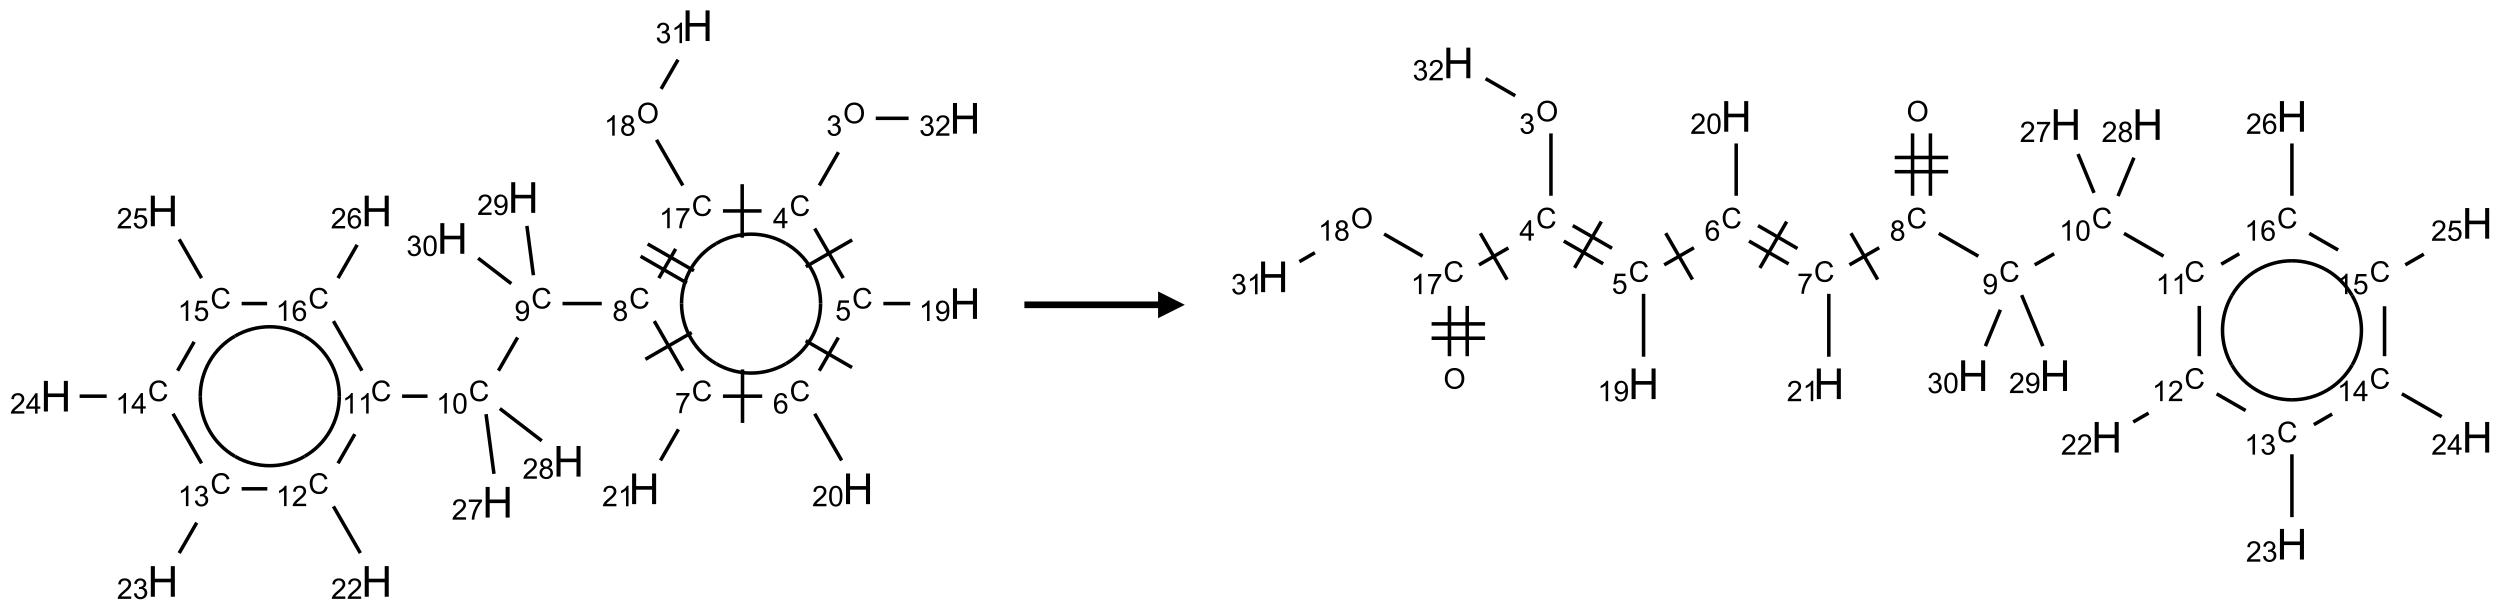 <?xml version="1.0" encoding="UTF-8"?>
<svg xmlns="http://www.w3.org/2000/svg" xmlns:xlink="http://www.w3.org/1999/xlink" width="935" height="228" viewBox="0 0 935 228">
<defs>
<g>
<g id="glyph-0-0">
<path d="M 1.332 0 L 1.332 -6.668 L 6.668 -6.668 L 6.668 0 Z M 1.5 -0.168 L 6.5 -0.168 L 6.5 -6.5 L 1.5 -6.5 Z M 1.5 -0.168 "/>
</g>
<g id="glyph-0-1">
<path d="M 0.516 -3.719 C 0.516 -4.984 0.855 -5.977 1.535 -6.695 C 2.215 -7.414 3.094 -7.77 4.172 -7.77 C 4.875 -7.77 5.512 -7.602 6.078 -7.266 C 6.645 -6.93 7.074 -6.461 7.371 -5.855 C 7.668 -5.254 7.816 -4.57 7.816 -3.809 C 7.816 -3.035 7.66 -2.34 7.348 -1.73 C 7.035 -1.117 6.594 -0.656 6.02 -0.34 C 5.449 -0.027 4.828 0.129 4.168 0.129 C 3.449 0.129 2.805 -0.043 2.238 -0.391 C 1.672 -0.738 1.246 -1.211 0.953 -1.812 C 0.66 -2.414 0.516 -3.047 0.516 -3.719 Z M 1.559 -3.703 C 1.559 -2.781 1.805 -2.059 2.301 -1.527 C 2.793 -1 3.414 -0.734 4.16 -0.734 C 4.922 -0.734 5.547 -1 6.039 -1.535 C 6.531 -2.07 6.777 -2.828 6.777 -3.812 C 6.777 -4.434 6.672 -4.977 6.461 -5.441 C 6.25 -5.902 5.945 -6.262 5.539 -6.52 C 5.133 -6.773 4.68 -6.902 4.176 -6.902 C 3.461 -6.902 2.848 -6.656 2.332 -6.164 C 1.816 -5.672 1.559 -4.852 1.559 -3.703 Z M 1.559 -3.703 "/>
</g>
<g id="glyph-0-2">
<path d="M 0.449 -2.016 L 1.387 -2.141 C 1.492 -1.609 1.676 -1.227 1.934 -0.992 C 2.191 -0.758 2.508 -0.641 2.879 -0.641 C 3.32 -0.641 3.695 -0.793 3.996 -1.098 C 4.301 -1.402 4.453 -1.781 4.453 -2.234 C 4.453 -2.664 4.312 -3.02 4.031 -3.301 C 3.75 -3.578 3.391 -3.719 2.957 -3.719 C 2.781 -3.719 2.562 -3.684 2.297 -3.613 L 2.402 -4.438 C 2.465 -4.43 2.516 -4.426 2.551 -4.426 C 2.949 -4.426 3.312 -4.531 3.629 -4.738 C 3.949 -4.949 4.109 -5.27 4.109 -5.703 C 4.109 -6.047 3.992 -6.332 3.762 -6.559 C 3.527 -6.785 3.227 -6.895 2.859 -6.895 C 2.496 -6.895 2.191 -6.781 1.949 -6.551 C 1.707 -6.324 1.547 -5.98 1.48 -5.52 L 0.543 -5.688 C 0.656 -6.316 0.918 -6.805 1.324 -7.148 C 1.73 -7.492 2.234 -7.668 2.84 -7.668 C 3.254 -7.668 3.641 -7.578 3.988 -7.398 C 4.34 -7.219 4.609 -6.977 4.793 -6.668 C 4.98 -6.359 5.074 -6.031 5.074 -5.684 C 5.074 -5.352 4.984 -5.051 4.809 -4.781 C 4.629 -4.512 4.367 -4.297 4.02 -4.137 C 4.473 -4.031 4.824 -3.816 5.074 -3.488 C 5.324 -3.16 5.449 -2.75 5.449 -2.254 C 5.449 -1.59 5.203 -1.023 4.719 -0.559 C 4.234 -0.098 3.617 0.137 2.875 0.137 C 2.203 0.137 1.648 -0.062 1.207 -0.465 C 0.762 -0.863 0.512 -1.379 0.449 -2.016 Z M 0.449 -2.016 "/>
</g>
<g id="glyph-0-3">
<path d="M 6.27 -2.676 L 7.281 -2.422 C 7.07 -1.594 6.688 -0.961 6.137 -0.523 C 5.586 -0.086 4.914 0.129 4.121 0.129 C 3.297 0.129 2.629 -0.039 2.113 -0.371 C 1.598 -0.707 1.203 -1.191 0.934 -1.828 C 0.664 -2.465 0.531 -3.145 0.531 -3.875 C 0.531 -4.672 0.684 -5.363 0.988 -5.957 C 1.293 -6.547 1.723 -6.996 2.285 -7.305 C 2.844 -7.613 3.461 -7.766 4.137 -7.766 C 4.898 -7.766 5.543 -7.57 6.062 -7.184 C 6.582 -6.793 6.945 -6.246 7.152 -5.543 L 6.156 -5.309 C 5.98 -5.863 5.723 -6.266 5.387 -6.52 C 5.051 -6.773 4.625 -6.902 4.113 -6.902 C 3.527 -6.902 3.039 -6.762 2.645 -6.48 C 2.25 -6.199 1.973 -5.82 1.812 -5.348 C 1.652 -4.871 1.574 -4.383 1.574 -3.879 C 1.574 -3.23 1.668 -2.664 1.855 -2.18 C 2.047 -1.695 2.34 -1.332 2.738 -1.094 C 3.137 -0.855 3.57 -0.734 4.035 -0.734 C 4.602 -0.734 5.082 -0.898 5.473 -1.223 C 5.867 -1.551 6.133 -2.035 6.27 -2.676 Z M 6.27 -2.676 "/>
</g>
<g id="glyph-0-4">
<path d="M 3.449 0 L 3.449 -1.828 L 0.137 -1.828 L 0.137 -2.688 L 3.621 -7.637 L 4.387 -7.637 L 4.387 -2.688 L 5.418 -2.688 L 5.418 -1.828 L 4.387 -1.828 L 4.387 0 Z M 3.449 -2.688 L 3.449 -6.129 L 1.059 -2.688 Z M 3.449 -2.688 "/>
</g>
<g id="glyph-0-5">
<path d="M 0.441 -2 L 1.426 -2.082 C 1.5 -1.605 1.668 -1.242 1.934 -1.004 C 2.199 -0.762 2.52 -0.641 2.895 -0.641 C 3.348 -0.641 3.73 -0.812 4.043 -1.152 C 4.355 -1.492 4.512 -1.941 4.512 -2.504 C 4.512 -3.039 4.359 -3.461 4.059 -3.77 C 3.758 -4.078 3.367 -4.234 2.879 -4.234 C 2.578 -4.234 2.305 -4.164 2.062 -4.027 C 1.82 -3.891 1.629 -3.715 1.488 -3.496 L 0.609 -3.609 L 1.348 -7.531 L 5.145 -7.531 L 5.145 -6.637 L 2.098 -6.637 L 1.688 -4.582 C 2.145 -4.902 2.625 -5.062 3.129 -5.062 C 3.797 -5.062 4.359 -4.832 4.816 -4.371 C 5.277 -3.91 5.504 -3.312 5.504 -2.59 C 5.504 -1.898 5.305 -1.301 4.902 -0.797 C 4.41 -0.18 3.742 0.129 2.895 0.129 C 2.199 0.129 1.633 -0.062 1.195 -0.453 C 0.758 -0.844 0.504 -1.359 0.441 -2 Z M 0.441 -2 "/>
</g>
<g id="glyph-0-6">
<path d="M 3.973 0 L 3.035 0 L 3.035 -5.973 C 2.809 -5.758 2.516 -5.543 2.148 -5.328 C 1.781 -5.113 1.453 -4.953 1.16 -4.844 L 1.16 -5.75 C 1.684 -5.996 2.145 -6.297 2.535 -6.645 C 2.93 -6.996 3.207 -7.336 3.371 -7.668 L 3.973 -7.668 Z M 3.973 0 "/>
</g>
<g id="glyph-0-7">
<path d="M 0.582 -1.766 L 1.484 -1.848 C 1.562 -1.426 1.707 -1.117 1.922 -0.926 C 2.137 -0.734 2.414 -0.641 2.75 -0.641 C 3.039 -0.641 3.289 -0.707 3.508 -0.84 C 3.727 -0.973 3.902 -1.148 4.043 -1.367 C 4.18 -1.586 4.297 -1.887 4.391 -2.262 C 4.484 -2.637 4.531 -3.016 4.531 -3.406 C 4.531 -3.449 4.531 -3.512 4.527 -3.594 C 4.34 -3.297 4.082 -3.055 3.758 -2.867 C 3.434 -2.68 3.082 -2.59 2.703 -2.59 C 2.07 -2.59 1.535 -2.816 1.098 -3.277 C 0.66 -3.734 0.441 -4.34 0.441 -5.09 C 0.441 -5.863 0.672 -6.484 1.129 -6.957 C 1.586 -7.43 2.156 -7.668 2.844 -7.668 C 3.34 -7.668 3.793 -7.531 4.207 -7.266 C 4.617 -7 4.93 -6.617 5.145 -6.121 C 5.355 -5.629 5.465 -4.91 5.465 -3.973 C 5.465 -2.996 5.359 -2.223 5.145 -1.645 C 4.934 -1.066 4.617 -0.625 4.199 -0.324 C 3.781 -0.02 3.293 0.129 2.73 0.129 C 2.133 0.129 1.645 -0.035 1.266 -0.367 C 0.887 -0.699 0.66 -1.164 0.582 -1.766 Z M 4.422 -5.137 C 4.422 -5.676 4.277 -6.102 3.992 -6.418 C 3.707 -6.734 3.359 -6.891 2.957 -6.891 C 2.543 -6.891 2.18 -6.719 1.871 -6.379 C 1.562 -6.039 1.406 -5.598 1.406 -5.059 C 1.406 -4.57 1.555 -4.176 1.848 -3.871 C 2.141 -3.566 2.5 -3.418 2.934 -3.418 C 3.367 -3.418 3.723 -3.57 4.004 -3.871 C 4.281 -4.176 4.422 -4.598 4.422 -5.137 Z M 4.422 -5.137 "/>
</g>
<g id="glyph-0-8">
<path d="M 5.309 -5.766 L 4.375 -5.691 C 4.293 -6.059 4.172 -6.328 4.02 -6.496 C 3.766 -6.762 3.453 -6.895 3.082 -6.895 C 2.785 -6.895 2.523 -6.812 2.297 -6.645 C 2 -6.43 1.77 -6.117 1.598 -5.703 C 1.43 -5.289 1.34 -4.703 1.332 -3.938 C 1.559 -4.281 1.836 -4.535 2.16 -4.703 C 2.488 -4.871 2.828 -4.953 3.188 -4.953 C 3.812 -4.953 4.344 -4.723 4.785 -4.262 C 5.223 -3.801 5.441 -3.207 5.441 -2.48 C 5.441 -2 5.34 -1.555 5.133 -1.145 C 4.926 -0.73 4.641 -0.418 4.281 -0.199 C 3.922 0.02 3.512 0.129 3.051 0.129 C 2.27 0.129 1.633 -0.156 1.141 -0.73 C 0.648 -1.305 0.402 -2.254 0.402 -3.574 C 0.402 -5.051 0.672 -6.121 1.219 -6.793 C 1.695 -7.375 2.336 -7.668 3.141 -7.668 C 3.742 -7.668 4.234 -7.5 4.617 -7.16 C 5 -6.824 5.23 -6.359 5.309 -5.766 Z M 1.48 -2.473 C 1.48 -2.152 1.547 -1.844 1.684 -1.547 C 1.82 -1.25 2.016 -1.027 2.262 -0.871 C 2.508 -0.719 2.766 -0.641 3.035 -0.641 C 3.434 -0.641 3.773 -0.801 4.059 -1.121 C 4.344 -1.441 4.484 -1.875 4.484 -2.422 C 4.484 -2.949 4.344 -3.367 4.062 -3.668 C 3.781 -3.973 3.426 -4.125 3 -4.125 C 2.578 -4.125 2.219 -3.973 1.922 -3.668 C 1.625 -3.363 1.48 -2.969 1.48 -2.473 Z M 1.48 -2.473 "/>
</g>
<g id="glyph-0-9">
<path d="M 5.371 -0.902 L 5.371 0 L 0.324 0 C 0.316 -0.227 0.352 -0.441 0.434 -0.652 C 0.562 -0.996 0.766 -1.332 1.051 -1.668 C 1.332 -2 1.742 -2.387 2.277 -2.824 C 3.105 -3.504 3.668 -4.043 3.957 -4.441 C 4.25 -4.84 4.395 -5.215 4.395 -5.566 C 4.395 -5.938 4.262 -6.254 3.996 -6.508 C 3.73 -6.762 3.387 -6.891 2.957 -6.891 C 2.508 -6.891 2.145 -6.754 1.875 -6.484 C 1.605 -6.215 1.469 -5.84 1.465 -5.359 L 0.5 -5.457 C 0.566 -6.176 0.812 -6.727 1.246 -7.102 C 1.676 -7.477 2.254 -7.668 2.98 -7.668 C 3.711 -7.668 4.293 -7.465 4.719 -7.059 C 5.145 -6.652 5.359 -6.148 5.359 -5.547 C 5.359 -5.242 5.297 -4.941 5.172 -4.645 C 5.047 -4.352 4.84 -4.039 4.551 -3.715 C 4.262 -3.387 3.777 -2.938 3.105 -2.371 C 2.543 -1.898 2.18 -1.578 2.02 -1.41 C 1.859 -1.242 1.73 -1.07 1.625 -0.902 Z M 5.371 -0.902 "/>
</g>
<g id="glyph-0-10">
<path d="M 0.441 -3.766 C 0.441 -4.668 0.535 -5.395 0.723 -5.945 C 0.906 -6.496 1.184 -6.922 1.551 -7.219 C 1.918 -7.516 2.375 -7.668 2.934 -7.668 C 3.344 -7.668 3.703 -7.586 4.012 -7.418 C 4.32 -7.254 4.574 -7.016 4.777 -6.707 C 4.977 -6.395 5.137 -6.016 5.25 -5.57 C 5.363 -5.125 5.422 -4.523 5.422 -3.766 C 5.422 -2.871 5.328 -2.148 5.145 -1.598 C 4.961 -1.047 4.688 -0.621 4.32 -0.32 C 3.953 -0.02 3.492 0.129 2.934 0.129 C 2.195 0.129 1.617 -0.133 1.199 -0.66 C 0.695 -1.297 0.441 -2.332 0.441 -3.766 Z M 1.406 -3.766 C 1.406 -2.512 1.555 -1.68 1.848 -1.262 C 2.141 -0.848 2.5 -0.641 2.934 -0.641 C 3.363 -0.641 3.727 -0.848 4.02 -1.266 C 4.312 -1.684 4.457 -2.516 4.457 -3.766 C 4.457 -5.023 4.312 -5.859 4.02 -6.27 C 3.727 -6.684 3.359 -6.891 2.922 -6.891 C 2.492 -6.891 2.148 -6.707 1.891 -6.344 C 1.566 -5.879 1.406 -5.02 1.406 -3.766 Z M 1.406 -3.766 "/>
</g>
<g id="glyph-0-11">
<path d="M 0.504 -6.637 L 0.504 -7.535 L 5.449 -7.535 L 5.449 -6.809 C 4.961 -6.289 4.48 -5.602 4.004 -4.746 C 3.527 -3.887 3.156 -3.004 2.895 -2.098 C 2.707 -1.461 2.59 -0.762 2.535 0 L 1.574 0 C 1.582 -0.602 1.703 -1.328 1.926 -2.176 C 2.152 -3.027 2.477 -3.848 2.898 -4.637 C 3.32 -5.426 3.77 -6.094 4.246 -6.637 Z M 0.504 -6.637 "/>
</g>
<g id="glyph-0-12">
<path d="M 1.887 -4.141 C 1.496 -4.281 1.207 -4.484 1.02 -4.75 C 0.832 -5.016 0.738 -5.328 0.738 -5.699 C 0.738 -6.254 0.938 -6.719 1.34 -7.098 C 1.738 -7.477 2.27 -7.668 2.934 -7.668 C 3.598 -7.668 4.137 -7.473 4.543 -7.086 C 4.949 -6.699 5.152 -6.227 5.152 -5.672 C 5.152 -5.316 5.059 -5.008 4.871 -4.746 C 4.688 -4.484 4.406 -4.281 4.027 -4.141 C 4.496 -3.988 4.852 -3.742 5.098 -3.402 C 5.34 -3.062 5.465 -2.656 5.465 -2.184 C 5.465 -1.531 5.234 -0.98 4.77 -0.535 C 4.309 -0.09 3.703 0.129 2.949 0.129 C 2.195 0.129 1.586 -0.094 1.125 -0.539 C 0.664 -0.984 0.434 -1.543 0.434 -2.207 C 0.434 -2.703 0.559 -3.121 0.809 -3.457 C 1.062 -3.793 1.422 -4.02 1.887 -4.141 Z M 1.699 -5.73 C 1.699 -5.367 1.812 -5.074 2.047 -4.844 C 2.281 -4.613 2.582 -4.5 2.953 -4.5 C 3.312 -4.5 3.609 -4.613 3.84 -4.84 C 4.07 -5.066 4.188 -5.348 4.188 -5.676 C 4.188 -6.02 4.07 -6.309 3.832 -6.543 C 3.594 -6.777 3.297 -6.895 2.941 -6.895 C 2.586 -6.895 2.289 -6.781 2.051 -6.551 C 1.816 -6.324 1.699 -6.047 1.699 -5.73 Z M 1.395 -2.203 C 1.395 -1.938 1.461 -1.676 1.586 -1.426 C 1.711 -1.176 1.902 -0.984 2.152 -0.848 C 2.402 -0.711 2.672 -0.641 2.957 -0.641 C 3.406 -0.641 3.777 -0.785 4.066 -1.074 C 4.359 -1.363 4.504 -1.727 4.504 -2.172 C 4.504 -2.625 4.355 -2.996 4.055 -3.293 C 3.754 -3.586 3.379 -3.734 2.926 -3.734 C 2.484 -3.734 2.121 -3.59 1.832 -3.297 C 1.543 -3.004 1.395 -2.641 1.395 -2.203 Z M 1.395 -2.203 "/>
</g>
<g id="glyph-1-0">
<path d="M 2 0 L 2 -10 L 10 -10 L 10 0 Z M 2.25 -0.25 L 9.75 -0.25 L 9.75 -9.75 L 2.25 -9.75 Z M 2.25 -0.25 "/>
</g>
<g id="glyph-1-1">
<path d="M 1.281 0 L 1.281 -11.453 L 2.797 -11.453 L 2.797 -6.75 L 8.75 -6.75 L 8.75 -11.453 L 10.266 -11.453 L 10.266 0 L 8.75 0 L 8.75 -5.398 L 2.797 -5.398 L 2.797 0 Z M 1.281 0 "/>
</g>
</g>
</defs>
<path fill="none" stroke-width="0.033" stroke-linecap="butt" stroke-linejoin="miter" stroke="rgb(0%, 0%, 0%)" stroke-opacity="1" stroke-miterlimit="10" d="M 7.317 1.183 L 7.138 1.494 " transform="matrix(40, 0, 0, 40, 20.898, 9.611)"/>
<path fill="none" stroke-width="0.033" stroke-linecap="butt" stroke-linejoin="miter" stroke="rgb(0%, 0%, 0%)" stroke-opacity="1" stroke-miterlimit="10" d="M 7.095 1.896 L 7.362 2.36 " transform="matrix(40, 0, 0, 40, 20.898, 9.611)"/>
<path fill="none" stroke-width="0.033" stroke-linecap="butt" stroke-linejoin="miter" stroke="rgb(0%, 0%, 0%)" stroke-opacity="1" stroke-miterlimit="10" d="M 7.012 2.253 L 7.445 2.003 " transform="matrix(40, 0, 0, 40, 20.898, 9.611)"/>
<path fill="none" stroke-width="0.033" stroke-linecap="butt" stroke-linejoin="miter" stroke="rgb(0%, 0%, 0%)" stroke-opacity="1" stroke-miterlimit="10" d="M 7.737 2.598 L 7.988 2.598 " transform="matrix(40, 0, 0, 40, 20.898, 9.611)"/>
<path fill="none" stroke-width="0.033" stroke-linecap="butt" stroke-linejoin="miter" stroke="rgb(0%, 0%, 0%)" stroke-opacity="1" stroke-miterlimit="10" d="M 7.316 2.916 L 7.138 3.226 " transform="matrix(40, 0, 0, 40, 20.898, 9.611)"/>
<path fill="none" stroke-width="0.033" stroke-linecap="butt" stroke-linejoin="miter" stroke="rgb(0%, 0%, 0%)" stroke-opacity="1" stroke-miterlimit="10" d="M 7.011 2.946 L 7.444 3.196 " transform="matrix(40, 0, 0, 40, 20.898, 9.611)"/>
<path fill="none" stroke-width="0.033" stroke-linecap="butt" stroke-linejoin="miter" stroke="rgb(0%, 0%, 0%)" stroke-opacity="1" stroke-miterlimit="10" d="M 7.095 3.628 L 7.347 4.065 " transform="matrix(40, 0, 0, 40, 20.898, 9.611)"/>
<path fill="none" stroke-width="0.033" stroke-linecap="butt" stroke-linejoin="miter" stroke="rgb(0%, 0%, 0%)" stroke-opacity="1" stroke-miterlimit="10" d="M 6.604 3.464 L 6.237 3.464 " transform="matrix(40, 0, 0, 40, 20.898, 9.611)"/>
<path fill="none" stroke-width="0.033" stroke-linecap="butt" stroke-linejoin="miter" stroke="rgb(0%, 0%, 0%)" stroke-opacity="1" stroke-miterlimit="10" d="M 6.42 3.214 L 6.42 3.714 " transform="matrix(40, 0, 0, 40, 20.898, 9.611)"/>
<path fill="none" stroke-width="0.033" stroke-linecap="butt" stroke-linejoin="miter" stroke="rgb(0%, 0%, 0%)" stroke-opacity="1" stroke-miterlimit="10" d="M 5.821 3.774 L 5.653 4.065 " transform="matrix(40, 0, 0, 40, 20.898, 9.611)"/>
<path fill="none" stroke-width="0.033" stroke-linecap="butt" stroke-linejoin="miter" stroke="rgb(0%, 0%, 0%)" stroke-opacity="1" stroke-miterlimit="10" d="M 5.862 3.226 L 5.595 2.762 " transform="matrix(40, 0, 0, 40, 20.898, 9.611)"/>
<path fill="none" stroke-width="0.033" stroke-linecap="butt" stroke-linejoin="miter" stroke="rgb(0%, 0%, 0%)" stroke-opacity="1" stroke-miterlimit="10" d="M 5.945 2.869 L 5.512 3.119 " transform="matrix(40, 0, 0, 40, 20.898, 9.611)"/>
<path fill="none" stroke-width="0.033" stroke-linecap="butt" stroke-linejoin="miter" stroke="rgb(0%, 0%, 0%)" stroke-opacity="1" stroke-miterlimit="10" d="M 5.104 2.598 L 4.737 2.598 " transform="matrix(40, 0, 0, 40, 20.898, 9.611)"/>
<path fill="none" stroke-width="0.033" stroke-linecap="butt" stroke-linejoin="miter" stroke="rgb(0%, 0%, 0%)" stroke-opacity="1" stroke-miterlimit="10" d="M 4.317 2.915 L 4.138 3.226 " transform="matrix(40, 0, 0, 40, 20.898, 9.611)"/>
<path fill="none" stroke-width="0.033" stroke-linecap="butt" stroke-linejoin="miter" stroke="rgb(0%, 0%, 0%)" stroke-opacity="1" stroke-miterlimit="10" d="M 3.475 3.464 L 3.237 3.464 " transform="matrix(40, 0, 0, 40, 20.898, 9.611)"/>
<path fill="none" stroke-width="0.033" stroke-linecap="butt" stroke-linejoin="miter" stroke="rgb(0%, 0%, 0%)" stroke-opacity="1" stroke-miterlimit="10" d="M 2.795 3.819 L 2.638 4.092 " transform="matrix(40, 0, 0, 40, 20.898, 9.611)"/>
<path fill="none" stroke-width="0.033" stroke-linecap="butt" stroke-linejoin="miter" stroke="rgb(0%, 0%, 0%)" stroke-opacity="1" stroke-miterlimit="10" d="M 2.595 4.494 L 2.847 4.931 " transform="matrix(40, 0, 0, 40, 20.898, 9.611)"/>
<path fill="none" stroke-width="0.033" stroke-linecap="butt" stroke-linejoin="miter" stroke="rgb(0%, 0%, 0%)" stroke-opacity="1" stroke-miterlimit="10" d="M 1.977 4.33 L 1.737 4.33 " transform="matrix(40, 0, 0, 40, 20.898, 9.611)"/>
<path fill="none" stroke-width="0.033" stroke-linecap="butt" stroke-linejoin="miter" stroke="rgb(0%, 0%, 0%)" stroke-opacity="1" stroke-miterlimit="10" d="M 1.317 4.647 L 1.153 4.931 " transform="matrix(40, 0, 0, 40, 20.898, 9.611)"/>
<path fill="none" stroke-width="0.033" stroke-linecap="butt" stroke-linejoin="miter" stroke="rgb(0%, 0%, 0%)" stroke-opacity="1" stroke-miterlimit="10" d="M 1.362 4.092 L 1.095 3.628 " transform="matrix(40, 0, 0, 40, 20.898, 9.611)"/>
<path fill="none" stroke-width="0.033" stroke-linecap="butt" stroke-linejoin="miter" stroke="rgb(0%, 0%, 0%)" stroke-opacity="1" stroke-miterlimit="10" d="M 0.475 3.464 L 0.222 3.464 " transform="matrix(40, 0, 0, 40, 20.898, 9.611)"/>
<path fill="none" stroke-width="0.033" stroke-linecap="butt" stroke-linejoin="miter" stroke="rgb(0%, 0%, 0%)" stroke-opacity="1" stroke-miterlimit="10" d="M 1.138 3.226 L 1.293 2.956 " transform="matrix(40, 0, 0, 40, 20.898, 9.611)"/>
<path fill="none" stroke-width="0.033" stroke-linecap="butt" stroke-linejoin="miter" stroke="rgb(0%, 0%, 0%)" stroke-opacity="1" stroke-miterlimit="10" d="M 1.362 2.36 L 1.153 1.997 " transform="matrix(40, 0, 0, 40, 20.898, 9.611)"/>
<path fill="none" stroke-width="0.033" stroke-linecap="butt" stroke-linejoin="miter" stroke="rgb(0%, 0%, 0%)" stroke-opacity="1" stroke-miterlimit="10" d="M 1.737 2.598 L 1.975 2.598 " transform="matrix(40, 0, 0, 40, 20.898, 9.611)"/>
<path fill="none" stroke-width="0.033" stroke-linecap="butt" stroke-linejoin="miter" stroke="rgb(0%, 0%, 0%)" stroke-opacity="1" stroke-miterlimit="10" d="M 2.595 2.762 L 2.862 3.226 " transform="matrix(40, 0, 0, 40, 20.898, 9.611)"/>
<path fill="none" stroke-width="0.033" stroke-linecap="butt" stroke-linejoin="miter" stroke="rgb(0%, 0%, 0%)" stroke-opacity="1" stroke-miterlimit="10" d="M 2.638 2.36 L 2.817 2.049 " transform="matrix(40, 0, 0, 40, 20.898, 9.611)"/>
<path fill="none" stroke-width="0.033" stroke-linecap="butt" stroke-linejoin="miter" stroke="rgb(0%, 0%, 0%)" stroke-opacity="1" stroke-miterlimit="10" d="M 4.022 3.632 L 4.096 4.19 " transform="matrix(40, 0, 0, 40, 20.898, 9.611)"/>
<path fill="none" stroke-width="0.033" stroke-linecap="butt" stroke-linejoin="miter" stroke="rgb(0%, 0%, 0%)" stroke-opacity="1" stroke-miterlimit="10" d="M 4.151 3.58 L 4.543 3.881 " transform="matrix(40, 0, 0, 40, 20.898, 9.611)"/>
<path fill="none" stroke-width="0.033" stroke-linecap="butt" stroke-linejoin="miter" stroke="rgb(0%, 0%, 0%)" stroke-opacity="1" stroke-miterlimit="10" d="M 4.465 2.333 L 4.404 1.872 " transform="matrix(40, 0, 0, 40, 20.898, 9.611)"/>
<path fill="none" stroke-width="0.033" stroke-linecap="butt" stroke-linejoin="miter" stroke="rgb(0%, 0%, 0%)" stroke-opacity="1" stroke-miterlimit="10" d="M 4.258 2.412 L 3.948 2.174 " transform="matrix(40, 0, 0, 40, 20.898, 9.611)"/>
<path fill="none" stroke-width="0.033" stroke-linecap="butt" stroke-linejoin="miter" stroke="rgb(0%, 0%, 0%)" stroke-opacity="1" stroke-miterlimit="10" d="M 5.638 2.36 L 5.795 2.087 " transform="matrix(40, 0, 0, 40, 20.898, 9.611)"/>
<path fill="none" stroke-width="0.033" stroke-linecap="butt" stroke-linejoin="miter" stroke="rgb(0%, 0%, 0%)" stroke-opacity="1" stroke-miterlimit="10" d="M 5.966 2.291 L 5.533 2.041 " transform="matrix(40, 0, 0, 40, 20.898, 9.611)"/>
<path fill="none" stroke-width="0.033" stroke-linecap="butt" stroke-linejoin="miter" stroke="rgb(0%, 0%, 0%)" stroke-opacity="1" stroke-miterlimit="10" d="M 5.9 2.406 L 5.467 2.156 " transform="matrix(40, 0, 0, 40, 20.898, 9.611)"/>
<path fill="none" stroke-width="0.033" stroke-linecap="butt" stroke-linejoin="miter" stroke="rgb(0%, 0%, 0%)" stroke-opacity="1" stroke-miterlimit="10" d="M 6.237 1.732 L 6.598 1.732 " transform="matrix(40, 0, 0, 40, 20.898, 9.611)"/>
<path fill="none" stroke-width="0.033" stroke-linecap="butt" stroke-linejoin="miter" stroke="rgb(0%, 0%, 0%)" stroke-opacity="1" stroke-miterlimit="10" d="M 6.417 1.982 L 6.417 1.482 " transform="matrix(40, 0, 0, 40, 20.898, 9.611)"/>
<path fill="none" stroke-width="0.033" stroke-linecap="butt" stroke-linejoin="miter" stroke="rgb(0%, 0%, 0%)" stroke-opacity="1" stroke-miterlimit="10" d="M 5.862 1.494 L 5.616 1.067 " transform="matrix(40, 0, 0, 40, 20.898, 9.611)"/>
<path fill="none" stroke-width="0.033" stroke-linecap="butt" stroke-linejoin="miter" stroke="rgb(0%, 0%, 0%)" stroke-opacity="1" stroke-miterlimit="10" d="M 5.659 0.591 L 5.817 0.318 " transform="matrix(40, 0, 0, 40, 20.898, 9.611)"/>
<path fill="none" stroke-width="0.033" stroke-linecap="butt" stroke-linejoin="miter" stroke="rgb(0%, 0%, 0%)" stroke-opacity="1" stroke-miterlimit="10" d="M 7.666 0.866 L 7.973 0.866 " transform="matrix(40, 0, 0, 40, 20.898, 9.611)"/>
<path fill="none" stroke-width="0.033" stroke-linecap="butt" stroke-linejoin="miter" stroke="rgb(0%, 0%, 0%)" stroke-opacity="1" stroke-miterlimit="10" d="M 6.825 2.036 C 7.026 2.152 7.15 2.366 7.15 2.598 " transform="matrix(40, 0, 0, 40, 20.898, 9.611)"/>
<path fill="none" stroke-width="0.033" stroke-linecap="butt" stroke-linejoin="miter" stroke="rgb(0%, 0%, 0%)" stroke-opacity="1" stroke-miterlimit="10" d="M 6.175 2.036 C 6.376 1.92 6.624 1.92 6.825 2.036 " transform="matrix(40, 0, 0, 40, 20.898, 9.611)"/>
<path fill="none" stroke-width="0.033" stroke-linecap="butt" stroke-linejoin="miter" stroke="rgb(0%, 0%, 0%)" stroke-opacity="1" stroke-miterlimit="10" d="M 5.85 2.598 C 5.85 2.366 5.974 2.152 6.175 2.036 " transform="matrix(40, 0, 0, 40, 20.898, 9.611)"/>
<path fill="none" stroke-width="0.033" stroke-linecap="butt" stroke-linejoin="miter" stroke="rgb(0%, 0%, 0%)" stroke-opacity="1" stroke-miterlimit="10" d="M 6.175 3.161 C 5.974 3.045 5.85 2.83 5.85 2.598 " transform="matrix(40, 0, 0, 40, 20.898, 9.611)"/>
<path fill="none" stroke-width="0.033" stroke-linecap="butt" stroke-linejoin="miter" stroke="rgb(0%, 0%, 0%)" stroke-opacity="1" stroke-miterlimit="10" d="M 6.825 3.161 C 6.624 3.277 6.376 3.277 6.175 3.161 " transform="matrix(40, 0, 0, 40, 20.898, 9.611)"/>
<path fill="none" stroke-width="0.033" stroke-linecap="butt" stroke-linejoin="miter" stroke="rgb(0%, 0%, 0%)" stroke-opacity="1" stroke-miterlimit="10" d="M 7.15 2.598 C 7.15 2.83 7.026 3.045 6.825 3.161 " transform="matrix(40, 0, 0, 40, 20.898, 9.611)"/>
<path fill="none" stroke-width="0.033" stroke-linecap="butt" stroke-linejoin="miter" stroke="rgb(0%, 0%, 0%)" stroke-opacity="1" stroke-miterlimit="10" d="M 2.65 3.464 C 2.65 3.696 2.526 3.911 2.325 4.027 " transform="matrix(40, 0, 0, 40, 20.898, 9.611)"/>
<path fill="none" stroke-width="0.033" stroke-linecap="butt" stroke-linejoin="miter" stroke="rgb(0%, 0%, 0%)" stroke-opacity="1" stroke-miterlimit="10" d="M 2.325 2.902 C 2.526 3.018 2.65 3.232 2.65 3.464 " transform="matrix(40, 0, 0, 40, 20.898, 9.611)"/>
<path fill="none" stroke-width="0.033" stroke-linecap="butt" stroke-linejoin="miter" stroke="rgb(0%, 0%, 0%)" stroke-opacity="1" stroke-miterlimit="10" d="M 1.675 2.902 C 1.876 2.786 2.124 2.786 2.325 2.902 " transform="matrix(40, 0, 0, 40, 20.898, 9.611)"/>
<path fill="none" stroke-width="0.033" stroke-linecap="butt" stroke-linejoin="miter" stroke="rgb(0%, 0%, 0%)" stroke-opacity="1" stroke-miterlimit="10" d="M 1.35 3.464 C 1.35 3.232 1.474 3.018 1.675 2.902 " transform="matrix(40, 0, 0, 40, 20.898, 9.611)"/>
<path fill="none" stroke-width="0.033" stroke-linecap="butt" stroke-linejoin="miter" stroke="rgb(0%, 0%, 0%)" stroke-opacity="1" stroke-miterlimit="10" d="M 1.675 4.027 C 1.474 3.911 1.35 3.696 1.35 3.464 " transform="matrix(40, 0, 0, 40, 20.898, 9.611)"/>
<path fill="none" stroke-width="0.033" stroke-linecap="butt" stroke-linejoin="miter" stroke="rgb(0%, 0%, 0%)" stroke-opacity="1" stroke-miterlimit="10" d="M 2.325 4.027 C 2.124 4.143 1.876 4.143 1.675 4.027 " transform="matrix(40, 0, 0, 40, 20.898, 9.611)"/>
<g fill="rgb(0%, 0%, 0%)" fill-opacity="1">
<use xlink:href="#glyph-0-1" x="315.32" y="46.102"/>
</g>
<g fill="rgb(0%, 0%, 0%)" fill-opacity="1">
<use xlink:href="#glyph-0-2" x="309.055" y="50.734"/>
</g>
<g fill="rgb(0%, 0%, 0%)" fill-opacity="1">
<use xlink:href="#glyph-0-3" x="295.305" y="80.738"/>
</g>
<g fill="rgb(0%, 0%, 0%)" fill-opacity="1">
<use xlink:href="#glyph-0-4" x="289.086" y="85.344"/>
</g>
<g fill="rgb(0%, 0%, 0%)" fill-opacity="1">
<use xlink:href="#glyph-0-3" x="318.68" y="115.379"/>
</g>
<g fill="rgb(0%, 0%, 0%)" fill-opacity="1">
<use xlink:href="#glyph-0-5" x="312.371" y="119.883"/>
</g>
<g fill="rgb(0%, 0%, 0%)" fill-opacity="1">
<use xlink:href="#glyph-1-1" x="355.125" y="119.262"/>
</g>
<g fill="rgb(0%, 0%, 0%)" fill-opacity="1">
<use xlink:href="#glyph-0-6" x="343.676" y="120.055"/>
<use xlink:href="#glyph-0-7" x="349.608" y="120.055"/>
</g>
<g fill="rgb(0%, 0%, 0%)" fill-opacity="1">
<use xlink:href="#glyph-0-3" x="295.305" y="150.02"/>
</g>
<g fill="rgb(0%, 0%, 0%)" fill-opacity="1">
<use xlink:href="#glyph-0-8" x="289.059" y="154.656"/>
</g>
<g fill="rgb(0%, 0%, 0%)" fill-opacity="1">
<use xlink:href="#glyph-1-1" x="315.125" y="188.543"/>
</g>
<g fill="rgb(0%, 0%, 0%)" fill-opacity="1">
<use xlink:href="#glyph-0-9" x="303.719" y="189.336"/>
<use xlink:href="#glyph-0-10" x="309.651" y="189.336"/>
</g>
<g fill="rgb(0%, 0%, 0%)" fill-opacity="1">
<use xlink:href="#glyph-0-3" x="258.68" y="150.02"/>
</g>
<g fill="rgb(0%, 0%, 0%)" fill-opacity="1">
<use xlink:href="#glyph-0-11" x="252.43" y="154.527"/>
</g>
<g fill="rgb(0%, 0%, 0%)" fill-opacity="1">
<use xlink:href="#glyph-1-1" x="235.125" y="188.543"/>
</g>
<g fill="rgb(0%, 0%, 0%)" fill-opacity="1">
<use xlink:href="#glyph-0-9" x="225.168" y="189.336"/>
<use xlink:href="#glyph-0-6" x="231.1" y="189.336"/>
</g>
<g fill="rgb(0%, 0%, 0%)" fill-opacity="1">
<use xlink:href="#glyph-0-3" x="235.305" y="115.379"/>
</g>
<g fill="rgb(0%, 0%, 0%)" fill-opacity="1">
<use xlink:href="#glyph-0-12" x="229.039" y="120.016"/>
</g>
<g fill="rgb(0%, 0%, 0%)" fill-opacity="1">
<use xlink:href="#glyph-0-3" x="198.68" y="115.379"/>
</g>
<g fill="rgb(0%, 0%, 0%)" fill-opacity="1">
<use xlink:href="#glyph-0-7" x="192.414" y="120.016"/>
</g>
<g fill="rgb(0%, 0%, 0%)" fill-opacity="1">
<use xlink:href="#glyph-0-3" x="175.305" y="150.02"/>
</g>
<g fill="rgb(0%, 0%, 0%)" fill-opacity="1">
<use xlink:href="#glyph-0-6" x="163.148" y="154.656"/>
<use xlink:href="#glyph-0-10" x="169.081" y="154.656"/>
</g>
<g fill="rgb(0%, 0%, 0%)" fill-opacity="1">
<use xlink:href="#glyph-0-3" x="138.68" y="150.02"/>
</g>
<g fill="rgb(0%, 0%, 0%)" fill-opacity="1">
<use xlink:href="#glyph-0-6" x="127.969" y="154.656"/>
<use xlink:href="#glyph-0-6" x="133.901" y="154.656"/>
</g>
<g fill="rgb(0%, 0%, 0%)" fill-opacity="1">
<use xlink:href="#glyph-0-3" x="115.305" y="184.66"/>
</g>
<g fill="rgb(0%, 0%, 0%)" fill-opacity="1">
<use xlink:href="#glyph-0-6" x="103.199" y="189.297"/>
<use xlink:href="#glyph-0-9" x="109.132" y="189.297"/>
</g>
<g fill="rgb(0%, 0%, 0%)" fill-opacity="1">
<use xlink:href="#glyph-1-1" x="135.125" y="223.184"/>
</g>
<g fill="rgb(0%, 0%, 0%)" fill-opacity="1">
<use xlink:href="#glyph-0-9" x="123.773" y="223.977"/>
<use xlink:href="#glyph-0-9" x="129.706" y="223.977"/>
</g>
<g fill="rgb(0%, 0%, 0%)" fill-opacity="1">
<use xlink:href="#glyph-0-3" x="78.68" y="184.66"/>
</g>
<g fill="rgb(0%, 0%, 0%)" fill-opacity="1">
<use xlink:href="#glyph-0-6" x="66.496" y="189.297"/>
<use xlink:href="#glyph-0-2" x="72.428" y="189.297"/>
</g>
<g fill="rgb(0%, 0%, 0%)" fill-opacity="1">
<use xlink:href="#glyph-1-1" x="55.125" y="223.184"/>
</g>
<g fill="rgb(0%, 0%, 0%)" fill-opacity="1">
<use xlink:href="#glyph-0-9" x="43.695" y="223.977"/>
<use xlink:href="#glyph-0-2" x="49.628" y="223.977"/>
</g>
<g fill="rgb(0%, 0%, 0%)" fill-opacity="1">
<use xlink:href="#glyph-0-3" x="55.305" y="150.02"/>
</g>
<g fill="rgb(0%, 0%, 0%)" fill-opacity="1">
<use xlink:href="#glyph-0-6" x="43.152" y="154.656"/>
<use xlink:href="#glyph-0-4" x="49.085" y="154.656"/>
</g>
<g fill="rgb(0%, 0%, 0%)" fill-opacity="1">
<use xlink:href="#glyph-1-1" x="15.125" y="153.902"/>
</g>
<g fill="rgb(0%, 0%, 0%)" fill-opacity="1">
<use xlink:href="#glyph-0-9" x="3.727" y="154.695"/>
<use xlink:href="#glyph-0-4" x="9.659" y="154.695"/>
</g>
<g fill="rgb(0%, 0%, 0%)" fill-opacity="1">
<use xlink:href="#glyph-0-3" x="78.68" y="115.379"/>
</g>
<g fill="rgb(0%, 0%, 0%)" fill-opacity="1">
<use xlink:href="#glyph-0-6" x="66.438" y="120.016"/>
<use xlink:href="#glyph-0-5" x="72.37" y="120.016"/>
</g>
<g fill="rgb(0%, 0%, 0%)" fill-opacity="1">
<use xlink:href="#glyph-1-1" x="55.125" y="84.621"/>
</g>
<g fill="rgb(0%, 0%, 0%)" fill-opacity="1">
<use xlink:href="#glyph-0-9" x="43.637" y="85.414"/>
<use xlink:href="#glyph-0-5" x="49.569" y="85.414"/>
</g>
<g fill="rgb(0%, 0%, 0%)" fill-opacity="1">
<use xlink:href="#glyph-0-3" x="115.305" y="115.379"/>
</g>
<g fill="rgb(0%, 0%, 0%)" fill-opacity="1">
<use xlink:href="#glyph-0-6" x="103.125" y="120.016"/>
<use xlink:href="#glyph-0-8" x="109.057" y="120.016"/>
</g>
<g fill="rgb(0%, 0%, 0%)" fill-opacity="1">
<use xlink:href="#glyph-1-1" x="135.125" y="84.621"/>
</g>
<g fill="rgb(0%, 0%, 0%)" fill-opacity="1">
<use xlink:href="#glyph-0-9" x="123.699" y="85.414"/>
<use xlink:href="#glyph-0-8" x="129.632" y="85.414"/>
</g>
<g fill="rgb(0%, 0%, 0%)" fill-opacity="1">
<use xlink:href="#glyph-1-1" x="180.348" y="193.562"/>
</g>
<g fill="rgb(0%, 0%, 0%)" fill-opacity="1">
<use xlink:href="#glyph-0-9" x="168.914" y="194.352"/>
<use xlink:href="#glyph-0-11" x="174.846" y="194.352"/>
</g>
<g fill="rgb(0%, 0%, 0%)" fill-opacity="1">
<use xlink:href="#glyph-1-1" x="206.859" y="178.254"/>
</g>
<g fill="rgb(0%, 0%, 0%)" fill-opacity="1">
<use xlink:href="#glyph-0-9" x="195.414" y="179.047"/>
<use xlink:href="#glyph-0-12" x="201.346" y="179.047"/>
</g>
<g fill="rgb(0%, 0%, 0%)" fill-opacity="1">
<use xlink:href="#glyph-1-1" x="189.906" y="79.605"/>
</g>
<g fill="rgb(0%, 0%, 0%)" fill-opacity="1">
<use xlink:href="#glyph-0-9" x="178.457" y="80.395"/>
<use xlink:href="#glyph-0-7" x="184.389" y="80.395"/>
</g>
<g fill="rgb(0%, 0%, 0%)" fill-opacity="1">
<use xlink:href="#glyph-1-1" x="163.391" y="94.91"/>
</g>
<g fill="rgb(0%, 0%, 0%)" fill-opacity="1">
<use xlink:href="#glyph-0-2" x="151.984" y="95.703"/>
<use xlink:href="#glyph-0-10" x="157.917" y="95.703"/>
</g>
<g fill="rgb(0%, 0%, 0%)" fill-opacity="1">
<use xlink:href="#glyph-0-3" x="258.68" y="80.738"/>
</g>
<g fill="rgb(0%, 0%, 0%)" fill-opacity="1">
<use xlink:href="#glyph-0-6" x="246.496" y="85.375"/>
<use xlink:href="#glyph-0-11" x="252.428" y="85.375"/>
</g>
<g fill="rgb(0%, 0%, 0%)" fill-opacity="1">
<use xlink:href="#glyph-0-1" x="238.145" y="46.102"/>
</g>
<g fill="rgb(0%, 0%, 0%)" fill-opacity="1">
<use xlink:href="#glyph-0-6" x="225.93" y="50.734"/>
<use xlink:href="#glyph-0-12" x="231.862" y="50.734"/>
</g>
<g fill="rgb(0%, 0%, 0%)" fill-opacity="1">
<use xlink:href="#glyph-1-1" x="255.125" y="15.34"/>
</g>
<g fill="rgb(0%, 0%, 0%)" fill-opacity="1">
<use xlink:href="#glyph-0-2" x="245.168" y="16.133"/>
<use xlink:href="#glyph-0-6" x="251.1" y="16.133"/>
</g>
<g fill="rgb(0%, 0%, 0%)" fill-opacity="1">
<use xlink:href="#glyph-1-1" x="355.125" y="49.98"/>
</g>
<g fill="rgb(0%, 0%, 0%)" fill-opacity="1">
<use xlink:href="#glyph-0-2" x="343.77" y="50.773"/>
<use xlink:href="#glyph-0-9" x="349.702" y="50.773"/>
</g>
<path fill-rule="nonzero" fill="rgb(0%, 0%, 0%)" fill-opacity="1" d="M 383.121 115.25 L 433.121 115.25 L 433.121 119 L 443.121 114 L 433.121 109 L 433.121 112.75 L 383.121 112.75 "/>
<path fill="none" stroke-width="0.033" stroke-linecap="butt" stroke-linejoin="miter" stroke="rgb(0%, 0%, 0%)" stroke-opacity="1" stroke-miterlimit="10" d="M 5.979 0.659 L 5.979 1.242 " transform="matrix(40, 0, 0, 40, 476.137, 23.535)"/>
<path fill="none" stroke-width="0.033" stroke-linecap="butt" stroke-linejoin="miter" stroke="rgb(0%, 0%, 0%)" stroke-opacity="1" stroke-miterlimit="10" d="M 6.146 0.659 L 6.146 1.242 " transform="matrix(40, 0, 0, 40, 476.137, 23.535)"/>
<path fill="none" stroke-width="0.033" stroke-linecap="butt" stroke-linejoin="miter" stroke="rgb(0%, 0%, 0%)" stroke-opacity="1" stroke-miterlimit="10" d="M 5.812 1.017 L 6.312 1.017 " transform="matrix(40, 0, 0, 40, 476.137, 23.535)"/>
<path fill="none" stroke-width="0.033" stroke-linecap="butt" stroke-linejoin="miter" stroke="rgb(0%, 0%, 0%)" stroke-opacity="1" stroke-miterlimit="10" d="M 5.812 0.884 L 6.312 0.884 " transform="matrix(40, 0, 0, 40, 476.137, 23.535)"/>
<path fill="none" stroke-width="0.033" stroke-linecap="butt" stroke-linejoin="miter" stroke="rgb(0%, 0%, 0%)" stroke-opacity="1" stroke-miterlimit="10" d="M 5.667 1.728 L 5.389 1.888 " transform="matrix(40, 0, 0, 40, 476.137, 23.535)"/>
<path fill="none" stroke-width="0.033" stroke-linecap="butt" stroke-linejoin="miter" stroke="rgb(0%, 0%, 0%)" stroke-opacity="1" stroke-miterlimit="10" d="M 5.403 1.592 L 5.653 2.025 " transform="matrix(40, 0, 0, 40, 476.137, 23.535)"/>
<path fill="none" stroke-width="0.033" stroke-linecap="butt" stroke-linejoin="miter" stroke="rgb(0%, 0%, 0%)" stroke-opacity="1" stroke-miterlimit="10" d="M 4.903 1.735 L 4.534 1.521 " transform="matrix(40, 0, 0, 40, 476.137, 23.535)"/>
<path fill="none" stroke-width="0.033" stroke-linecap="butt" stroke-linejoin="miter" stroke="rgb(0%, 0%, 0%)" stroke-opacity="1" stroke-miterlimit="10" d="M 4.82 1.879 L 4.45 1.666 " transform="matrix(40, 0, 0, 40, 476.137, 23.535)"/>
<path fill="none" stroke-width="0.033" stroke-linecap="butt" stroke-linejoin="miter" stroke="rgb(0%, 0%, 0%)" stroke-opacity="1" stroke-miterlimit="10" d="M 4.802 1.484 L 4.552 1.917 " transform="matrix(40, 0, 0, 40, 476.137, 23.535)"/>
<path fill="none" stroke-width="0.033" stroke-linecap="butt" stroke-linejoin="miter" stroke="rgb(0%, 0%, 0%)" stroke-opacity="1" stroke-miterlimit="10" d="M 3.935 1.728 L 3.657 1.888 " transform="matrix(40, 0, 0, 40, 476.137, 23.535)"/>
<path fill="none" stroke-width="0.033" stroke-linecap="butt" stroke-linejoin="miter" stroke="rgb(0%, 0%, 0%)" stroke-opacity="1" stroke-miterlimit="10" d="M 3.671 1.592 L 3.921 2.025 " transform="matrix(40, 0, 0, 40, 476.137, 23.535)"/>
<path fill="none" stroke-width="0.033" stroke-linecap="butt" stroke-linejoin="miter" stroke="rgb(0%, 0%, 0%)" stroke-opacity="1" stroke-miterlimit="10" d="M 3.169 1.733 L 2.802 1.521 " transform="matrix(40, 0, 0, 40, 476.137, 23.535)"/>
<path fill="none" stroke-width="0.033" stroke-linecap="butt" stroke-linejoin="miter" stroke="rgb(0%, 0%, 0%)" stroke-opacity="1" stroke-miterlimit="10" d="M 3.086 1.878 L 2.718 1.666 " transform="matrix(40, 0, 0, 40, 476.137, 23.535)"/>
<path fill="none" stroke-width="0.033" stroke-linecap="butt" stroke-linejoin="miter" stroke="rgb(0%, 0%, 0%)" stroke-opacity="1" stroke-miterlimit="10" d="M 3.069 1.483 L 2.819 1.916 " transform="matrix(40, 0, 0, 40, 476.137, 23.535)"/>
<path fill="none" stroke-width="0.033" stroke-linecap="butt" stroke-linejoin="miter" stroke="rgb(0%, 0%, 0%)" stroke-opacity="1" stroke-miterlimit="10" d="M 2.598 1.242 L 2.598 0.659 " transform="matrix(40, 0, 0, 40, 476.137, 23.535)"/>
<path fill="none" stroke-width="0.033" stroke-linecap="butt" stroke-linejoin="miter" stroke="rgb(0%, 0%, 0%)" stroke-opacity="1" stroke-miterlimit="10" d="M 2.264 0.307 L 1.987 0.147 " transform="matrix(40, 0, 0, 40, 476.137, 23.535)"/>
<path fill="none" stroke-width="0.033" stroke-linecap="butt" stroke-linejoin="miter" stroke="rgb(0%, 0%, 0%)" stroke-opacity="1" stroke-miterlimit="10" d="M 2.2 1.73 L 1.925 1.888 " transform="matrix(40, 0, 0, 40, 476.137, 23.535)"/>
<path fill="none" stroke-width="0.033" stroke-linecap="butt" stroke-linejoin="miter" stroke="rgb(0%, 0%, 0%)" stroke-opacity="1" stroke-miterlimit="10" d="M 1.938 1.593 L 2.188 2.026 " transform="matrix(40, 0, 0, 40, 476.137, 23.535)"/>
<path fill="none" stroke-width="0.033" stroke-linecap="butt" stroke-linejoin="miter" stroke="rgb(0%, 0%, 0%)" stroke-opacity="1" stroke-miterlimit="10" d="M 1.649 2.272 L 1.649 2.742 " transform="matrix(40, 0, 0, 40, 476.137, 23.535)"/>
<path fill="none" stroke-width="0.033" stroke-linecap="butt" stroke-linejoin="miter" stroke="rgb(0%, 0%, 0%)" stroke-opacity="1" stroke-miterlimit="10" d="M 1.815 2.272 L 1.815 2.742 " transform="matrix(40, 0, 0, 40, 476.137, 23.535)"/>
<path fill="none" stroke-width="0.033" stroke-linecap="butt" stroke-linejoin="miter" stroke="rgb(0%, 0%, 0%)" stroke-opacity="1" stroke-miterlimit="10" d="M 1.482 2.574 L 1.982 2.574 " transform="matrix(40, 0, 0, 40, 476.137, 23.535)"/>
<path fill="none" stroke-width="0.033" stroke-linecap="butt" stroke-linejoin="miter" stroke="rgb(0%, 0%, 0%)" stroke-opacity="1" stroke-miterlimit="10" d="M 1.482 2.44 L 1.982 2.44 " transform="matrix(40, 0, 0, 40, 476.137, 23.535)"/>
<path fill="none" stroke-width="0.033" stroke-linecap="butt" stroke-linejoin="miter" stroke="rgb(0%, 0%, 0%)" stroke-opacity="1" stroke-miterlimit="10" d="M 1.398 1.807 L 1.038 1.6 " transform="matrix(40, 0, 0, 40, 476.137, 23.535)"/>
<path fill="none" stroke-width="0.033" stroke-linecap="butt" stroke-linejoin="miter" stroke="rgb(0%, 0%, 0%)" stroke-opacity="1" stroke-miterlimit="10" d="M 0.391 1.774 L 0.246 1.858 " transform="matrix(40, 0, 0, 40, 476.137, 23.535)"/>
<path fill="none" stroke-width="0.033" stroke-linecap="butt" stroke-linejoin="miter" stroke="rgb(0%, 0%, 0%)" stroke-opacity="1" stroke-miterlimit="10" d="M 3.464 2.159 L 3.464 2.747 " transform="matrix(40, 0, 0, 40, 476.137, 23.535)"/>
<path fill="none" stroke-width="0.033" stroke-linecap="butt" stroke-linejoin="miter" stroke="rgb(0%, 0%, 0%)" stroke-opacity="1" stroke-miterlimit="10" d="M 4.33 1.242 L 4.33 0.753 " transform="matrix(40, 0, 0, 40, 476.137, 23.535)"/>
<path fill="none" stroke-width="0.033" stroke-linecap="butt" stroke-linejoin="miter" stroke="rgb(0%, 0%, 0%)" stroke-opacity="1" stroke-miterlimit="10" d="M 5.196 2.159 L 5.196 2.747 " transform="matrix(40, 0, 0, 40, 476.137, 23.535)"/>
<path fill="none" stroke-width="0.033" stroke-linecap="butt" stroke-linejoin="miter" stroke="rgb(0%, 0%, 0%)" stroke-opacity="1" stroke-miterlimit="10" d="M 6.224 1.594 L 6.594 1.807 " transform="matrix(40, 0, 0, 40, 476.137, 23.535)"/>
<path fill="none" stroke-width="0.033" stroke-linecap="butt" stroke-linejoin="miter" stroke="rgb(0%, 0%, 0%)" stroke-opacity="1" stroke-miterlimit="10" d="M 7.121 1.888 L 7.303 1.784 " transform="matrix(40, 0, 0, 40, 476.137, 23.535)"/>
<path fill="none" stroke-width="0.033" stroke-linecap="butt" stroke-linejoin="miter" stroke="rgb(0%, 0%, 0%)" stroke-opacity="1" stroke-miterlimit="10" d="M 7.956 1.594 L 8.326 1.807 " transform="matrix(40, 0, 0, 40, 476.137, 23.535)"/>
<path fill="none" stroke-width="0.033" stroke-linecap="butt" stroke-linejoin="miter" stroke="rgb(0%, 0%, 0%)" stroke-opacity="1" stroke-miterlimit="10" d="M 8.66 2.272 L 8.66 2.742 " transform="matrix(40, 0, 0, 40, 476.137, 23.535)"/>
<path fill="none" stroke-width="0.033" stroke-linecap="butt" stroke-linejoin="miter" stroke="rgb(0%, 0%, 0%)" stroke-opacity="1" stroke-miterlimit="10" d="M 8.186 3.274 L 8.042 3.357 " transform="matrix(40, 0, 0, 40, 476.137, 23.535)"/>
<path fill="none" stroke-width="0.033" stroke-linecap="butt" stroke-linejoin="miter" stroke="rgb(0%, 0%, 0%)" stroke-opacity="1" stroke-miterlimit="10" d="M 8.822 3.094 L 9.093 3.25 " transform="matrix(40, 0, 0, 40, 476.137, 23.535)"/>
<path fill="none" stroke-width="0.033" stroke-linecap="butt" stroke-linejoin="miter" stroke="rgb(0%, 0%, 0%)" stroke-opacity="1" stroke-miterlimit="10" d="M 9.526 3.659 L 9.526 4.247 " transform="matrix(40, 0, 0, 40, 476.137, 23.535)"/>
<path fill="none" stroke-width="0.033" stroke-linecap="butt" stroke-linejoin="miter" stroke="rgb(0%, 0%, 0%)" stroke-opacity="1" stroke-miterlimit="10" d="M 9.731 3.382 L 9.902 3.283 " transform="matrix(40, 0, 0, 40, 476.137, 23.535)"/>
<path fill="none" stroke-width="0.033" stroke-linecap="butt" stroke-linejoin="miter" stroke="rgb(0%, 0%, 0%)" stroke-opacity="1" stroke-miterlimit="10" d="M 10.554 3.094 L 10.926 3.308 " transform="matrix(40, 0, 0, 40, 476.137, 23.535)"/>
<path fill="none" stroke-width="0.033" stroke-linecap="butt" stroke-linejoin="miter" stroke="rgb(0%, 0%, 0%)" stroke-opacity="1" stroke-miterlimit="10" d="M 10.392 2.742 L 10.392 2.275 " transform="matrix(40, 0, 0, 40, 476.137, 23.535)"/>
<path fill="none" stroke-width="0.033" stroke-linecap="butt" stroke-linejoin="miter" stroke="rgb(0%, 0%, 0%)" stroke-opacity="1" stroke-miterlimit="10" d="M 10.586 1.888 L 10.759 1.788 " transform="matrix(40, 0, 0, 40, 476.137, 23.535)"/>
<path fill="none" stroke-width="0.033" stroke-linecap="butt" stroke-linejoin="miter" stroke="rgb(0%, 0%, 0%)" stroke-opacity="1" stroke-miterlimit="10" d="M 9.958 1.749 L 9.688 1.594 " transform="matrix(40, 0, 0, 40, 476.137, 23.535)"/>
<path fill="none" stroke-width="0.033" stroke-linecap="butt" stroke-linejoin="miter" stroke="rgb(0%, 0%, 0%)" stroke-opacity="1" stroke-miterlimit="10" d="M 9.034 1.784 L 8.865 1.882 " transform="matrix(40, 0, 0, 40, 476.137, 23.535)"/>
<path fill="none" stroke-width="0.033" stroke-linecap="butt" stroke-linejoin="miter" stroke="rgb(0%, 0%, 0%)" stroke-opacity="1" stroke-miterlimit="10" d="M 9.526 1.242 L 9.526 0.753 " transform="matrix(40, 0, 0, 40, 476.137, 23.535)"/>
<path fill="none" stroke-width="0.033" stroke-linecap="butt" stroke-linejoin="miter" stroke="rgb(0%, 0%, 0%)" stroke-opacity="1" stroke-miterlimit="10" d="M 7.676 1.215 L 7.526 0.852 " transform="matrix(40, 0, 0, 40, 476.137, 23.535)"/>
<path fill="none" stroke-width="0.033" stroke-linecap="butt" stroke-linejoin="miter" stroke="rgb(0%, 0%, 0%)" stroke-opacity="1" stroke-miterlimit="10" d="M 7.9 1.245 L 8.049 0.886 " transform="matrix(40, 0, 0, 40, 476.137, 23.535)"/>
<path fill="none" stroke-width="0.033" stroke-linecap="butt" stroke-linejoin="miter" stroke="rgb(0%, 0%, 0%)" stroke-opacity="1" stroke-miterlimit="10" d="M 6.999 2.171 L 7.197 2.648 " transform="matrix(40, 0, 0, 40, 476.137, 23.535)"/>
<path fill="none" stroke-width="0.033" stroke-linecap="butt" stroke-linejoin="miter" stroke="rgb(0%, 0%, 0%)" stroke-opacity="1" stroke-miterlimit="10" d="M 6.8 2.308 L 6.66 2.648 " transform="matrix(40, 0, 0, 40, 476.137, 23.535)"/>
<path fill="none" stroke-width="0.033" stroke-linecap="butt" stroke-linejoin="miter" stroke="rgb(0%, 0%, 0%)" stroke-opacity="1" stroke-miterlimit="10" d="M 8.964 2.825 C 8.848 2.624 8.848 2.376 8.964 2.175 " transform="matrix(40, 0, 0, 40, 476.137, 23.535)"/>
<path fill="none" stroke-width="0.033" stroke-linecap="butt" stroke-linejoin="miter" stroke="rgb(0%, 0%, 0%)" stroke-opacity="1" stroke-miterlimit="10" d="M 9.526 3.15 C 9.294 3.15 9.08 3.026 8.964 2.825 " transform="matrix(40, 0, 0, 40, 476.137, 23.535)"/>
<path fill="none" stroke-width="0.033" stroke-linecap="butt" stroke-linejoin="miter" stroke="rgb(0%, 0%, 0%)" stroke-opacity="1" stroke-miterlimit="10" d="M 10.089 2.825 C 9.973 3.026 9.758 3.15 9.526 3.15 " transform="matrix(40, 0, 0, 40, 476.137, 23.535)"/>
<path fill="none" stroke-width="0.033" stroke-linecap="butt" stroke-linejoin="miter" stroke="rgb(0%, 0%, 0%)" stroke-opacity="1" stroke-miterlimit="10" d="M 10.089 2.175 C 10.205 2.376 10.205 2.624 10.089 2.825 " transform="matrix(40, 0, 0, 40, 476.137, 23.535)"/>
<path fill="none" stroke-width="0.033" stroke-linecap="butt" stroke-linejoin="miter" stroke="rgb(0%, 0%, 0%)" stroke-opacity="1" stroke-miterlimit="10" d="M 9.526 1.85 C 9.758 1.85 9.973 1.974 10.089 2.175 " transform="matrix(40, 0, 0, 40, 476.137, 23.535)"/>
<path fill="none" stroke-width="0.033" stroke-linecap="butt" stroke-linejoin="miter" stroke="rgb(0%, 0%, 0%)" stroke-opacity="1" stroke-miterlimit="10" d="M 8.964 2.175 C 9.08 1.974 9.294 1.85 9.526 1.85 " transform="matrix(40, 0, 0, 40, 476.137, 23.535)"/>
<g fill="rgb(0%, 0%, 0%)" fill-opacity="1">
<use xlink:href="#glyph-0-1" x="713.047" y="45.383"/>
</g>
<g fill="rgb(0%, 0%, 0%)" fill-opacity="1">
<use xlink:href="#glyph-0-3" x="713.031" y="85.379"/>
</g>
<g fill="rgb(0%, 0%, 0%)" fill-opacity="1">
<use xlink:href="#glyph-0-12" x="706.766" y="90.016"/>
</g>
<g fill="rgb(0%, 0%, 0%)" fill-opacity="1">
<use xlink:href="#glyph-0-3" x="678.391" y="105.379"/>
</g>
<g fill="rgb(0%, 0%, 0%)" fill-opacity="1">
<use xlink:href="#glyph-0-11" x="672.137" y="109.887"/>
</g>
<g fill="rgb(0%, 0%, 0%)" fill-opacity="1">
<use xlink:href="#glyph-0-3" x="643.75" y="85.379"/>
</g>
<g fill="rgb(0%, 0%, 0%)" fill-opacity="1">
<use xlink:href="#glyph-0-8" x="637.504" y="90.016"/>
</g>
<g fill="rgb(0%, 0%, 0%)" fill-opacity="1">
<use xlink:href="#glyph-0-3" x="609.109" y="105.379"/>
</g>
<g fill="rgb(0%, 0%, 0%)" fill-opacity="1">
<use xlink:href="#glyph-0-5" x="602.797" y="109.883"/>
</g>
<g fill="rgb(0%, 0%, 0%)" fill-opacity="1">
<use xlink:href="#glyph-0-3" x="574.469" y="85.379"/>
</g>
<g fill="rgb(0%, 0%, 0%)" fill-opacity="1">
<use xlink:href="#glyph-0-4" x="568.246" y="89.984"/>
</g>
<g fill="rgb(0%, 0%, 0%)" fill-opacity="1">
<use xlink:href="#glyph-0-1" x="574.484" y="45.383"/>
</g>
<g fill="rgb(0%, 0%, 0%)" fill-opacity="1">
<use xlink:href="#glyph-0-2" x="568.215" y="50.016"/>
</g>
<g fill="rgb(0%, 0%, 0%)" fill-opacity="1">
<use xlink:href="#glyph-1-1" x="539.645" y="29.262"/>
</g>
<g fill="rgb(0%, 0%, 0%)" fill-opacity="1">
<use xlink:href="#glyph-0-2" x="528.289" y="30.055"/>
<use xlink:href="#glyph-0-9" x="534.221" y="30.055"/>
</g>
<g fill="rgb(0%, 0%, 0%)" fill-opacity="1">
<use xlink:href="#glyph-0-3" x="539.824" y="105.379"/>
</g>
<g fill="rgb(0%, 0%, 0%)" fill-opacity="1">
<use xlink:href="#glyph-0-6" x="527.641" y="110.016"/>
<use xlink:href="#glyph-0-11" x="533.573" y="110.016"/>
</g>
<g fill="rgb(0%, 0%, 0%)" fill-opacity="1">
<use xlink:href="#glyph-0-1" x="539.84" y="145.383"/>
</g>
<g fill="rgb(0%, 0%, 0%)" fill-opacity="1">
<use xlink:href="#glyph-0-1" x="505.199" y="85.383"/>
</g>
<g fill="rgb(0%, 0%, 0%)" fill-opacity="1">
<use xlink:href="#glyph-0-6" x="492.984" y="90.016"/>
<use xlink:href="#glyph-0-12" x="498.917" y="90.016"/>
</g>
<g fill="rgb(0%, 0%, 0%)" fill-opacity="1">
<use xlink:href="#glyph-1-1" x="470.363" y="109.262"/>
</g>
<g fill="rgb(0%, 0%, 0%)" fill-opacity="1">
<use xlink:href="#glyph-0-2" x="460.406" y="110.055"/>
<use xlink:href="#glyph-0-6" x="466.339" y="110.055"/>
</g>
<g fill="rgb(0%, 0%, 0%)" fill-opacity="1">
<use xlink:href="#glyph-1-1" x="608.93" y="149.262"/>
</g>
<g fill="rgb(0%, 0%, 0%)" fill-opacity="1">
<use xlink:href="#glyph-0-6" x="597.477" y="150.055"/>
<use xlink:href="#glyph-0-7" x="603.409" y="150.055"/>
</g>
<g fill="rgb(0%, 0%, 0%)" fill-opacity="1">
<use xlink:href="#glyph-1-1" x="643.57" y="49.262"/>
</g>
<g fill="rgb(0%, 0%, 0%)" fill-opacity="1">
<use xlink:href="#glyph-0-9" x="632.164" y="50.055"/>
<use xlink:href="#glyph-0-10" x="638.096" y="50.055"/>
</g>
<g fill="rgb(0%, 0%, 0%)" fill-opacity="1">
<use xlink:href="#glyph-1-1" x="678.211" y="149.262"/>
</g>
<g fill="rgb(0%, 0%, 0%)" fill-opacity="1">
<use xlink:href="#glyph-0-9" x="668.254" y="150.055"/>
<use xlink:href="#glyph-0-6" x="674.186" y="150.055"/>
</g>
<g fill="rgb(0%, 0%, 0%)" fill-opacity="1">
<use xlink:href="#glyph-0-3" x="747.672" y="105.379"/>
</g>
<g fill="rgb(0%, 0%, 0%)" fill-opacity="1">
<use xlink:href="#glyph-0-7" x="741.402" y="110.016"/>
</g>
<g fill="rgb(0%, 0%, 0%)" fill-opacity="1">
<use xlink:href="#glyph-0-3" x="782.312" y="85.379"/>
</g>
<g fill="rgb(0%, 0%, 0%)" fill-opacity="1">
<use xlink:href="#glyph-0-6" x="770.152" y="90.016"/>
<use xlink:href="#glyph-0-10" x="776.085" y="90.016"/>
</g>
<g fill="rgb(0%, 0%, 0%)" fill-opacity="1">
<use xlink:href="#glyph-0-3" x="816.953" y="105.379"/>
</g>
<g fill="rgb(0%, 0%, 0%)" fill-opacity="1">
<use xlink:href="#glyph-0-6" x="806.242" y="110.016"/>
<use xlink:href="#glyph-0-6" x="812.174" y="110.016"/>
</g>
<g fill="rgb(0%, 0%, 0%)" fill-opacity="1">
<use xlink:href="#glyph-0-3" x="816.953" y="145.379"/>
</g>
<g fill="rgb(0%, 0%, 0%)" fill-opacity="1">
<use xlink:href="#glyph-0-6" x="804.848" y="150.016"/>
<use xlink:href="#glyph-0-9" x="810.78" y="150.016"/>
</g>
<g fill="rgb(0%, 0%, 0%)" fill-opacity="1">
<use xlink:href="#glyph-1-1" x="782.133" y="169.262"/>
</g>
<g fill="rgb(0%, 0%, 0%)" fill-opacity="1">
<use xlink:href="#glyph-0-9" x="770.781" y="170.055"/>
<use xlink:href="#glyph-0-9" x="776.714" y="170.055"/>
</g>
<g fill="rgb(0%, 0%, 0%)" fill-opacity="1">
<use xlink:href="#glyph-0-3" x="851.594" y="165.379"/>
</g>
<g fill="rgb(0%, 0%, 0%)" fill-opacity="1">
<use xlink:href="#glyph-0-6" x="839.41" y="170.016"/>
<use xlink:href="#glyph-0-2" x="845.342" y="170.016"/>
</g>
<g fill="rgb(0%, 0%, 0%)" fill-opacity="1">
<use xlink:href="#glyph-1-1" x="851.414" y="209.262"/>
</g>
<g fill="rgb(0%, 0%, 0%)" fill-opacity="1">
<use xlink:href="#glyph-0-9" x="839.984" y="210.055"/>
<use xlink:href="#glyph-0-2" x="845.917" y="210.055"/>
</g>
<g fill="rgb(0%, 0%, 0%)" fill-opacity="1">
<use xlink:href="#glyph-0-3" x="886.234" y="145.379"/>
</g>
<g fill="rgb(0%, 0%, 0%)" fill-opacity="1">
<use xlink:href="#glyph-0-6" x="874.082" y="150.016"/>
<use xlink:href="#glyph-0-4" x="880.014" y="150.016"/>
</g>
<g fill="rgb(0%, 0%, 0%)" fill-opacity="1">
<use xlink:href="#glyph-1-1" x="920.699" y="169.262"/>
</g>
<g fill="rgb(0%, 0%, 0%)" fill-opacity="1">
<use xlink:href="#glyph-0-9" x="909.297" y="170.055"/>
<use xlink:href="#glyph-0-4" x="915.229" y="170.055"/>
</g>
<g fill="rgb(0%, 0%, 0%)" fill-opacity="1">
<use xlink:href="#glyph-0-3" x="886.234" y="105.379"/>
</g>
<g fill="rgb(0%, 0%, 0%)" fill-opacity="1">
<use xlink:href="#glyph-0-6" x="873.992" y="110.016"/>
<use xlink:href="#glyph-0-5" x="879.924" y="110.016"/>
</g>
<g fill="rgb(0%, 0%, 0%)" fill-opacity="1">
<use xlink:href="#glyph-1-1" x="920.699" y="89.262"/>
</g>
<g fill="rgb(0%, 0%, 0%)" fill-opacity="1">
<use xlink:href="#glyph-0-9" x="909.207" y="90.055"/>
<use xlink:href="#glyph-0-5" x="915.139" y="90.055"/>
</g>
<g fill="rgb(0%, 0%, 0%)" fill-opacity="1">
<use xlink:href="#glyph-0-3" x="851.594" y="85.379"/>
</g>
<g fill="rgb(0%, 0%, 0%)" fill-opacity="1">
<use xlink:href="#glyph-0-6" x="839.414" y="90.016"/>
<use xlink:href="#glyph-0-8" x="845.346" y="90.016"/>
</g>
<g fill="rgb(0%, 0%, 0%)" fill-opacity="1">
<use xlink:href="#glyph-1-1" x="851.414" y="49.262"/>
</g>
<g fill="rgb(0%, 0%, 0%)" fill-opacity="1">
<use xlink:href="#glyph-0-9" x="839.988" y="50.055"/>
<use xlink:href="#glyph-0-8" x="845.921" y="50.055"/>
</g>
<g fill="rgb(0%, 0%, 0%)" fill-opacity="1">
<use xlink:href="#glyph-1-1" x="766.824" y="52.309"/>
</g>
<g fill="rgb(0%, 0%, 0%)" fill-opacity="1">
<use xlink:href="#glyph-0-9" x="755.395" y="53.102"/>
<use xlink:href="#glyph-0-11" x="761.327" y="53.102"/>
</g>
<g fill="rgb(0%, 0%, 0%)" fill-opacity="1">
<use xlink:href="#glyph-1-1" x="797.441" y="52.309"/>
</g>
<g fill="rgb(0%, 0%, 0%)" fill-opacity="1">
<use xlink:href="#glyph-0-9" x="785.992" y="53.102"/>
<use xlink:href="#glyph-0-12" x="791.924" y="53.102"/>
</g>
<g fill="rgb(0%, 0%, 0%)" fill-opacity="1">
<use xlink:href="#glyph-1-1" x="762.801" y="146.219"/>
</g>
<g fill="rgb(0%, 0%, 0%)" fill-opacity="1">
<use xlink:href="#glyph-0-9" x="751.352" y="147.012"/>
<use xlink:href="#glyph-0-7" x="757.284" y="147.012"/>
</g>
<g fill="rgb(0%, 0%, 0%)" fill-opacity="1">
<use xlink:href="#glyph-1-1" x="732.184" y="146.219"/>
</g>
<g fill="rgb(0%, 0%, 0%)" fill-opacity="1">
<use xlink:href="#glyph-0-2" x="720.777" y="147.012"/>
<use xlink:href="#glyph-0-10" x="726.71" y="147.012"/>
</g>
</svg>
